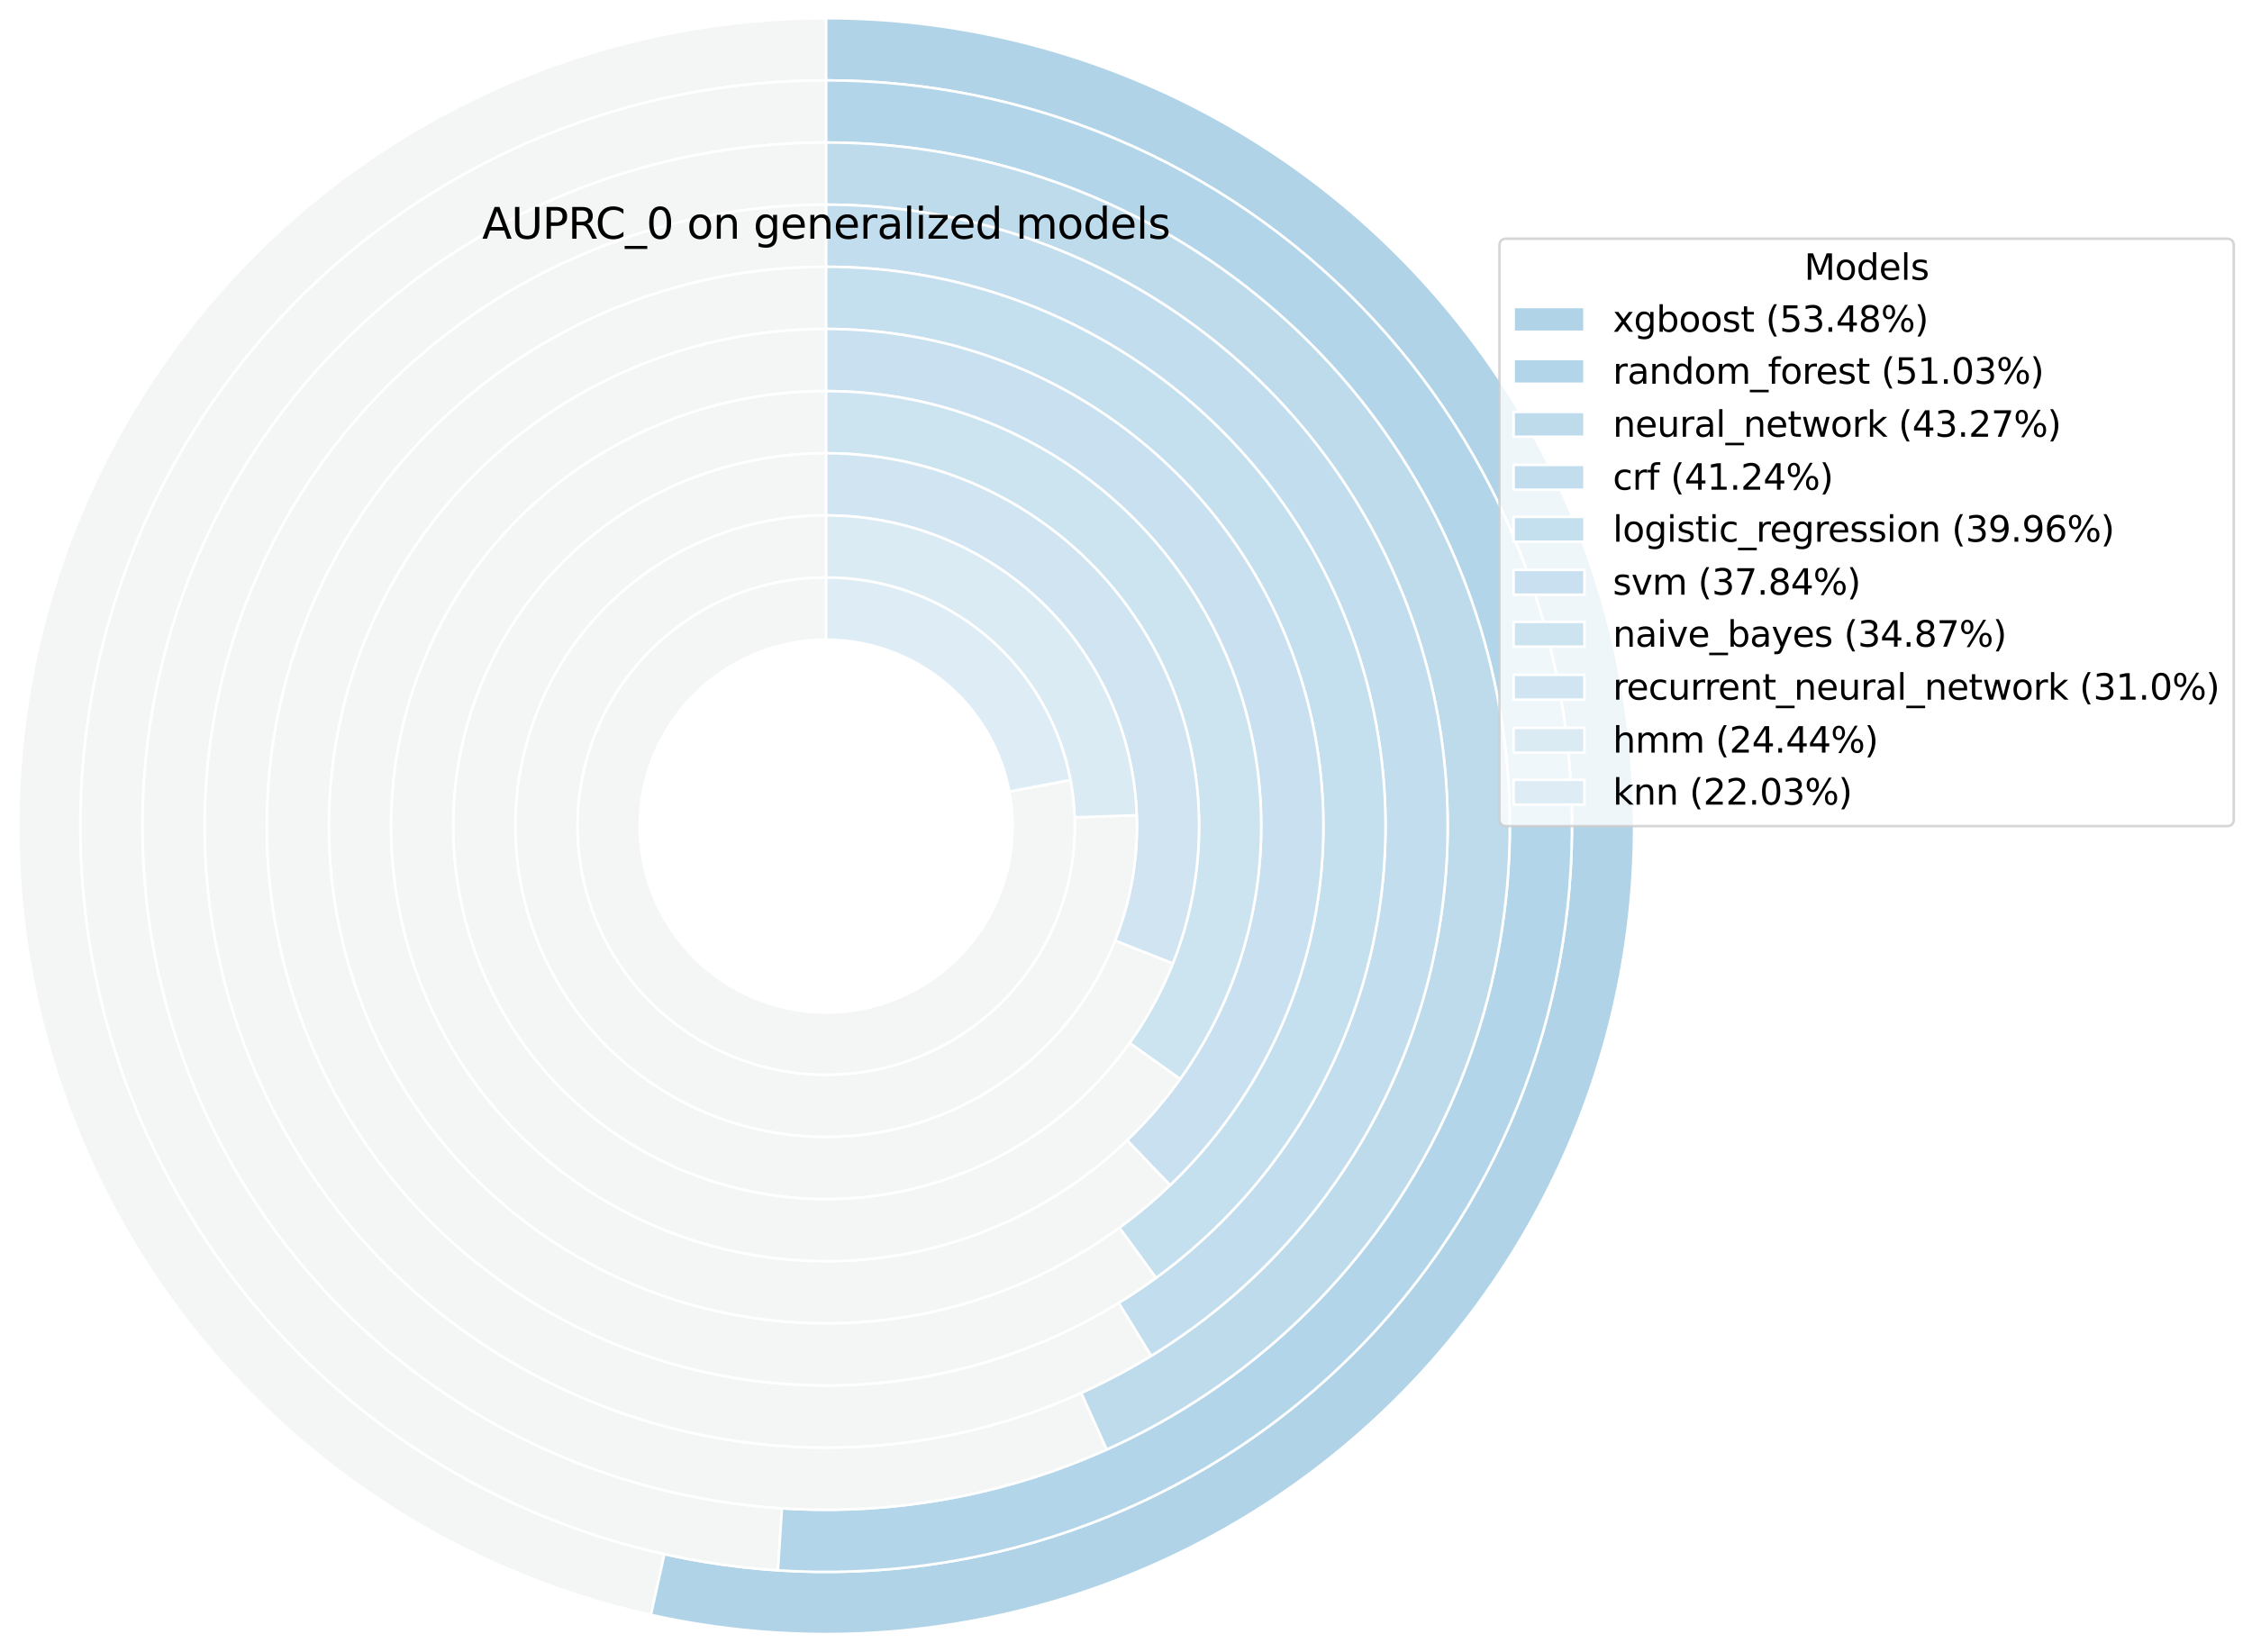 <?xml version="1.0" encoding="utf-8" standalone="no"?>
<!DOCTYPE svg PUBLIC "-//W3C//DTD SVG 1.1//EN"
  "http://www.w3.org/Graphics/SVG/1.1/DTD/svg11.dtd">
<svg xmlns:xlink="http://www.w3.org/1999/xlink" width="890.081pt" height="653.069pt" viewBox="0 0 890.081 653.069" xmlns="http://www.w3.org/2000/svg" version="1.1">
 <defs>
  <style type="text/css">*{stroke-linejoin: round; stroke-linecap: butt}</style>
 </defs>
 <g id="figure_1">
  <g id="patch_1">
   <path d="M 0 653.069 
L 890.081 653.069 
L 890.081 0 
L 0 0 
z
" style="fill: #ffffff"/>
  </g>
  <g id="axes_1">
   <g id="patch_2">
    <path d="M 326.534 7.2 
C 247.896 7.2 171.965 36.247 113.404 88.731 
C 54.844 141.215 17.686 213.524 9.106 291.692 
C 0.526 369.86 21.114 448.508 66.896 512.444 
C 112.677 576.381 180.5 621.208 257.265 638.265 
L 262.593 614.286 
C 191.733 598.541 129.127 557.162 86.868 498.144 
C 44.608 439.125 25.603 366.527 33.523 294.372 
C 41.443 222.217 75.744 155.47 129.799 107.024 
C 183.854 58.577 253.945 31.764 326.534 31.764 
z
" style="fill: #f4f5f5; stroke: #ffffff; stroke-linejoin: miter"/>
   </g>
   <g id="patch_3">
    <path d="M 257.265 638.265 
C 301.07 647.999 346.439 648.391 390.406 639.416 
C 434.373 630.44 475.959 612.297 512.444 586.172 
C 548.929 560.048 579.501 526.524 602.161 487.792 
C 624.821 449.06 639.065 405.983 643.961 361.377 
C 648.858 316.771 644.297 271.63 630.578 228.905 
C 616.859 186.18 594.286 146.822 564.337 113.405 
C 534.387 79.988 497.728 53.257 456.755 34.958 
C 415.781 16.659 371.407 7.2 326.534 7.2 
L 326.534 31.764 
C 367.956 31.764 408.916 40.495 446.738 57.387 
C 484.559 74.278 518.399 98.954 546.044 129.8 
C 573.69 160.646 594.526 196.976 607.19 236.415 
C 619.854 275.853 624.064 317.522 619.544 358.697 
C 615.024 399.871 601.876 439.635 580.959 475.387 
C 560.042 511.14 531.821 542.085 498.143 566.2 
C 464.464 590.315 426.078 607.063 385.493 615.348 
C 344.908 623.633 303.029 623.271 262.593 614.286 
z
" style="fill: #b0d3e8; stroke: #ffffff; stroke-linejoin: miter"/>
   </g>
   <g id="patch_4">
    <path d="M 326.534 31.764 
C 250.034 31.764 176.461 61.544 121.499 114.756 
C 66.538 167.967 34.393 240.538 31.918 316.998 
C 29.443 393.457 56.827 467.956 108.232 524.61 
C 159.637 581.264 231.131 615.74 307.47 620.688 
L 309.059 596.175 
C 239.081 591.64 173.545 560.037 126.424 508.104 
C 79.303 456.171 54.2 387.88 56.469 317.793 
C 58.738 247.705 88.204 181.181 138.585 132.404 
C 188.967 83.627 256.409 56.328 326.534 56.328 
z
" style="fill: #f4f5f5; stroke: #ffffff; stroke-linejoin: miter"/>
   </g>
   <g id="patch_5">
    <path d="M 307.47 620.688 
C 346.899 623.243 386.442 617.845 423.743 604.814 
C 461.044 591.784 495.348 571.386 524.609 544.836 
C 553.871 518.285 577.497 486.121 594.082 450.258 
C 610.666 414.395 619.871 375.562 621.15 336.071 
C 622.428 296.58 615.753 257.232 601.523 220.372 
C 587.293 183.512 565.796 149.887 538.312 121.5 
C 510.829 93.113 477.917 70.539 441.537 55.124 
C 405.156 39.708 366.045 31.764 326.534 31.764 
L 326.534 56.328 
C 362.752 56.328 398.604 63.611 431.953 77.741 
C 465.302 91.872 495.471 112.564 520.664 138.586 
C 545.857 164.608 565.563 195.431 578.607 229.219 
C 591.651 263.008 597.77 299.076 596.598 335.276 
C 595.426 371.476 586.988 407.074 571.786 439.948 
C 556.584 472.822 534.926 502.306 508.103 526.644 
C 481.28 550.982 449.835 569.68 415.643 581.624 
C 381.45 593.569 345.202 598.517 309.059 596.175 
z
" style="fill: #b2d5e9; stroke: #ffffff; stroke-linejoin: miter"/>
   </g>
   <g id="patch_6">
    <path d="M 326.534 56.328 
C 286.238 56.328 246.447 65.342 210.086 82.708 
C 173.724 100.074 141.703 125.356 116.375 156.697 
C 91.047 188.038 73.048 224.652 63.7 263.848 
C 54.351 303.045 53.888 343.841 62.345 383.239 
C 70.801 422.638 87.965 459.65 112.575 491.558 
C 137.185 523.466 168.623 549.468 204.582 567.655 
C 240.54 585.842 280.116 595.756 320.401 596.671 
C 360.687 597.585 400.671 589.477 437.418 572.941 
L 427.337 550.54 
C 393.931 565.573 357.582 572.944 320.959 572.113 
C 284.335 571.282 248.358 562.268 215.668 545.735 
C 182.979 529.201 154.398 505.563 132.025 476.556 
C 109.653 447.549 94.049 413.901 86.362 378.084 
C 78.674 342.267 79.095 305.18 87.594 269.547 
C 96.092 233.914 112.455 200.629 135.48 172.137 
C 158.506 143.645 187.616 120.662 220.672 104.874 
C 253.728 89.087 289.901 80.893 326.534 80.893 
z
" style="fill: #f4f5f5; stroke: #ffffff; stroke-linejoin: miter"/>
   </g>
   <g id="patch_7">
    <path d="M 437.418 572.941 
C 493.775 547.579 539.761 503.635 567.654 448.486 
C 595.547 393.338 603.692 330.254 590.723 269.83 
C 577.753 209.405 544.438 155.221 496.371 116.376 
C 448.304 77.531 388.335 56.328 326.534 56.328 
L 326.534 80.893 
C 382.716 80.893 437.234 100.168 480.931 135.481 
C 524.628 170.795 554.915 220.053 566.706 274.985 
C 578.496 329.916 571.091 387.265 545.734 437.4 
C 520.377 487.535 478.572 527.484 427.337 550.54 
z
" style="fill: #bedbec; stroke: #ffffff; stroke-linejoin: miter"/>
   </g>
   <g id="patch_8">
    <path d="M 326.534 80.893 
C 288.579 80.893 251.136 89.689 217.151 106.59 
C 183.167 123.491 153.558 148.041 130.655 178.307 
C 107.752 208.572 92.172 243.738 85.142 281.036 
C 78.112 318.334 79.821 356.759 90.135 393.286 
C 100.449 429.812 119.09 463.456 144.59 491.569 
C 170.09 519.681 201.762 541.505 237.112 555.322 
C 272.463 569.139 310.539 574.576 348.344 571.206 
C 386.149 567.836 422.663 555.749 455.013 535.898 
L 442.165 514.961 
C 413.05 532.828 380.187 543.706 346.163 546.739 
C 312.139 549.772 277.87 544.878 246.054 532.443 
C 214.239 520.008 185.734 500.367 162.784 475.065 
C 139.834 449.764 123.058 419.485 113.775 386.611 
C 104.493 353.737 102.954 319.154 109.281 285.586 
C 115.608 252.018 129.63 220.368 150.243 193.129 
C 170.856 165.89 197.504 143.795 228.09 128.585 
C 258.675 113.374 292.374 105.457 326.534 105.457 
z
" style="fill: #f4f5f5; stroke: #ffffff; stroke-linejoin: miter"/>
   </g>
   <g id="patch_9">
    <path d="M 455.013 535.898 
C 500.612 507.915 535.845 465.786 555.321 415.956 
C 574.797 366.126 577.471 311.271 562.932 259.783 
C 548.393 208.295 517.424 162.94 474.761 130.656 
C 432.099 98.372 380.035 80.893 326.534 80.893 
L 326.534 105.457 
C 374.685 105.457 421.542 121.188 459.939 150.244 
C 498.335 179.299 526.207 220.119 539.292 266.458 
C 552.377 312.797 549.971 362.166 532.442 407.014 
C 514.914 451.861 483.205 489.777 442.165 514.961 
z
" style="fill: #c2dded; stroke: #ffffff; stroke-linejoin: miter"/>
   </g>
   <g id="patch_10">
    <path d="M 326.534 105.457 
C 291.623 105.457 257.205 113.726 226.105 129.584 
C 195.004 145.443 168.098 168.445 147.596 196.701 
C 127.095 224.956 113.574 257.671 108.145 292.156 
C 102.717 326.642 105.533 361.927 116.362 395.115 
C 127.192 428.303 145.73 458.459 170.454 483.105 
C 195.178 507.752 225.392 526.195 258.613 536.92 
C 291.835 547.645 327.13 550.351 361.598 544.814 
C 396.066 539.277 428.738 525.653 456.929 505.063 
L 442.441 485.226 
C 417.382 503.529 388.34 515.639 357.702 520.56 
C 327.063 525.482 295.691 523.077 266.16 513.544 
C 236.63 504.01 209.773 487.616 187.796 465.709 
C 165.819 443.801 149.341 416.996 139.715 387.495 
C 130.088 357.995 127.585 326.63 132.411 295.976 
C 137.236 265.322 149.254 236.243 167.478 211.127 
C 185.702 186.01 209.619 165.564 237.263 151.468 
C 264.908 137.371 295.502 130.021 326.534 130.021 
z
" style="fill: #f4f5f5; stroke: #ffffff; stroke-linejoin: miter"/>
   </g>
   <g id="patch_11">
    <path d="M 456.929 505.063 
C 494.586 477.558 522.593 438.832 536.919 394.455 
C 551.246 350.078 551.171 302.285 536.705 257.953 
C 522.239 213.622 494.111 174.983 456.367 147.597 
C 418.624 120.211 373.166 105.457 326.534 105.457 
L 326.534 130.021 
C 367.985 130.021 408.392 143.136 441.941 167.479 
C 475.491 191.822 500.494 226.167 513.353 265.574 
C 526.211 304.98 526.278 347.462 513.543 386.908 
C 500.808 426.354 475.914 460.778 442.441 485.226 
z
" style="fill: #c4dfee; stroke: #ffffff; stroke-linejoin: miter"/>
   </g>
   <g id="patch_12">
    <path d="M 326.534 130.021 
C 294.396 130.021 262.744 137.904 234.361 152.978 
C 205.978 168.052 181.721 189.861 163.724 216.486 
C 145.727 243.112 134.533 273.75 131.127 305.707 
C 127.721 337.663 132.205 369.973 144.186 399.793 
C 156.167 429.614 175.282 456.046 199.85 476.763 
C 224.418 497.481 253.697 511.859 285.113 518.633 
C 316.528 525.407 349.131 524.372 380.054 515.619 
C 410.976 506.867 439.285 490.661 462.49 468.427 
L 445.495 450.69 
C 425.191 470.145 400.421 484.325 373.364 491.984 
C 346.306 499.642 317.779 500.548 290.29 494.621 
C 262.802 488.693 237.182 476.113 215.685 457.985 
C 194.188 439.857 177.462 416.729 166.979 390.636 
C 156.496 364.543 152.572 336.272 155.553 308.31 
C 158.533 280.348 168.328 253.54 184.075 230.242 
C 199.823 206.945 221.047 187.862 245.883 174.673 
C 270.718 161.483 298.413 154.585 326.534 154.585 
z
" style="fill: #f4f5f5; stroke: #ffffff; stroke-linejoin: miter"/>
   </g>
   <g id="patch_13">
    <path d="M 462.49 468.427 
C 490.808 441.293 510.366 406.294 518.632 367.955 
C 526.899 329.617 523.502 289.668 508.881 253.275 
C 494.261 216.883 469.075 185.688 436.582 163.725 
C 404.089 141.762 365.753 130.021 326.534 130.021 
L 326.534 154.585 
C 360.851 154.585 394.394 164.858 422.826 184.076 
C 451.257 203.294 473.295 230.59 486.088 262.433 
C 498.881 294.276 501.853 329.232 494.62 362.778 
C 487.387 396.324 470.274 426.949 445.495 450.69 
z
" style="fill: #c8e0ef; stroke: #ffffff; stroke-linejoin: miter"/>
   </g>
   <g id="patch_14">
    <path d="M 326.534 154.585 
C 297.056 154.585 268.067 162.165 242.362 176.595 
C 216.658 191.025 195.09 211.825 179.74 236.991 
C 164.389 262.156 155.764 290.851 154.697 320.31 
C 153.63 349.769 160.156 379.013 173.646 405.223 
C 187.136 431.433 207.142 453.739 231.735 469.991 
C 256.328 486.243 284.692 495.9 314.093 498.033 
C 343.494 500.166 372.955 494.703 399.636 482.171 
C 426.317 469.638 449.333 450.453 466.464 426.464 
L 446.474 412.188 
C 431.79 432.75 412.063 449.195 389.193 459.937 
C 366.323 470.679 341.071 475.361 315.87 473.533 
C 290.67 471.705 266.357 463.427 245.277 449.497 
C 224.198 435.567 207.05 416.447 195.487 393.982 
C 183.924 371.516 178.33 346.449 179.245 321.199 
C 180.16 295.949 187.552 271.353 200.71 249.783 
C 213.868 228.212 232.354 210.383 254.387 198.015 
C 276.419 185.647 301.267 179.149 326.534 179.149 
z
" style="fill: #f4f5f5; stroke: #ffffff; stroke-linejoin: miter"/>
   </g>
   <g id="patch_15">
    <path d="M 466.464 426.464 
C 484.823 400.757 495.747 370.481 498.032 338.975 
C 500.318 307.469 493.878 275.933 479.421 247.846 
C 464.965 219.759 443.045 196.191 416.077 179.74 
C 389.109 163.29 358.123 154.585 326.534 154.585 
L 326.534 179.149 
C 353.61 179.149 380.17 186.611 403.285 200.711 
C 426.401 214.811 445.189 235.012 457.58 259.087 
C 469.971 283.162 475.491 310.192 473.532 337.198 
C 471.573 364.203 462.21 390.154 446.474 412.188 
z
" style="fill: #cce3f0; stroke: #ffffff; stroke-linejoin: miter"/>
   </g>
   <g id="patch_16">
    <path d="M 326.534 179.149 
C 299.748 179.149 273.462 186.451 250.514 200.267 
C 227.567 214.083 208.814 233.896 196.28 257.569 
C 183.746 281.241 177.899 307.888 179.371 334.633 
C 180.843 361.378 189.578 387.223 204.634 409.377 
C 219.69 431.531 240.504 449.167 264.829 460.381 
C 289.155 471.595 316.083 475.969 342.707 473.029 
C 369.331 470.09 394.656 459.948 415.95 443.697 
C 437.243 427.447 453.708 405.695 463.569 380.79 
L 440.73 371.748 
C 432.513 392.502 418.791 410.628 401.047 424.17 
C 383.303 437.712 362.198 446.164 340.011 448.614 
C 317.825 451.063 295.384 447.418 275.113 438.073 
C 254.842 428.728 237.497 414.032 224.951 395.57 
C 212.404 377.108 205.125 355.571 203.898 333.283 
C 202.672 310.996 207.544 288.79 217.989 269.063 
C 228.434 249.336 244.061 232.825 263.184 221.312 
C 282.307 209.798 304.212 203.713 326.534 203.713 
z
" style="fill: #f4f5f5; stroke: #ffffff; stroke-linejoin: miter"/>
   </g>
   <g id="patch_17">
    <path d="M 463.569 380.79 
C 472.419 358.438 475.667 334.256 473.029 310.361 
C 470.391 286.466 461.946 263.575 448.433 243.692 
C 434.92 223.808 416.746 207.53 395.5 196.281 
C 374.253 185.031 350.574 179.149 326.534 179.149 
L 326.534 203.713 
C 346.567 203.713 366.3 208.615 384.005 217.989 
C 401.71 227.364 416.856 240.929 428.116 257.499 
C 439.377 274.068 446.414 293.144 448.613 313.057 
C 450.811 332.969 448.105 353.121 440.73 371.748 
z
" style="fill: #d0e5f1; stroke: #ffffff; stroke-linejoin: miter"/>
   </g>
   <g id="patch_18">
    <path d="M 326.534 203.713 
C 314.363 203.713 302.261 205.522 290.622 209.081 
C 278.984 212.639 267.939 217.908 257.849 224.714 
C 247.76 231.519 238.738 239.787 231.08 249.246 
C 223.421 258.704 217.211 269.248 212.653 280.533 
C 208.095 291.817 205.239 303.717 204.179 315.841 
C 203.119 327.964 203.868 340.179 206.399 352.083 
C 208.931 363.987 213.218 375.449 219.119 386.092 
C 225.021 396.736 232.472 406.443 241.227 414.896 
C 249.983 423.349 259.947 430.454 270.791 435.977 
C 281.636 441.501 293.241 445.382 305.227 447.493 
C 317.213 449.604 329.446 449.922 341.525 448.437 
C 353.604 446.951 365.396 443.679 376.513 438.726 
C 387.63 433.774 397.949 427.197 407.132 419.21 
C 416.316 411.224 424.261 401.917 430.708 391.594 
C 437.154 381.272 442.031 370.048 445.178 358.292 
C 448.325 346.535 449.707 334.376 449.279 322.214 
L 424.73 323.078 
C 425.072 332.808 423.966 342.535 421.449 351.94 
C 418.932 361.345 415.03 370.324 409.873 378.582 
C 404.715 386.84 398.359 394.286 391.013 400.675 
C 383.666 407.064 375.411 412.326 366.517 416.288 
C 357.623 420.25 348.19 422.868 338.527 424.056 
C 328.863 425.245 319.077 424.99 309.488 423.301 
C 299.9 421.612 290.615 418.508 281.94 414.089 
C 273.264 409.67 265.293 403.986 258.289 397.224 
C 251.284 390.462 245.323 382.696 240.602 374.181 
C 235.881 365.666 232.451 356.496 230.426 346.973 
C 228.401 337.45 227.802 327.678 228.65 317.979 
C 229.498 308.28 231.782 298.761 235.429 289.733 
C 239.076 280.706 244.044 272.27 250.171 264.703 
C 256.297 257.137 263.515 250.522 271.586 245.078 
C 279.658 239.633 288.494 235.418 297.804 232.572 
C 307.115 229.725 316.797 228.278 326.534 228.278 
z
" style="fill: #f4f5f5; stroke: #ffffff; stroke-linejoin: miter"/>
   </g>
   <g id="patch_19">
    <path d="M 449.279 322.214 
C 448.159 290.419 434.729 260.27 411.84 238.173 
C 388.951 216.075 358.349 203.713 326.534 203.713 
L 326.534 228.278 
C 351.986 228.278 376.468 238.167 394.779 255.845 
C 413.09 273.523 423.834 297.642 424.73 323.078 
z
" style="fill: #dbebf4; stroke: #ffffff; stroke-linejoin: miter"/>
   </g>
   <g id="patch_20">
    <path d="M 326.534 228.278 
C 316.486 228.278 306.497 229.819 296.917 232.848 
C 287.336 235.876 278.276 240.357 270.054 246.132 
C 261.832 251.908 254.545 258.911 248.446 266.896 
C 242.347 274.882 237.509 283.755 234.101 293.208 
C 230.693 302.66 228.755 312.579 228.355 322.619 
C 227.955 332.659 229.097 342.701 231.741 352.395 
C 234.386 362.088 238.501 371.319 243.945 379.765 
C 249.388 388.211 256.095 395.771 263.831 402.183 
C 271.567 408.596 280.241 413.783 289.55 417.565 
C 298.859 421.347 308.693 423.679 318.709 424.479 
C 328.725 425.279 338.805 424.538 348.596 422.282 
C 358.387 420.026 367.775 416.281 376.431 411.179 
C 385.087 406.076 392.909 399.676 399.624 392.202 
C 406.339 384.727 411.868 376.267 416.018 367.116 
C 420.168 357.965 422.89 348.232 424.089 338.256 
C 425.287 328.28 424.949 318.178 423.084 308.305 
L 398.947 312.862 
C 400.345 320.267 400.599 327.843 399.7 335.325 
C 398.801 342.807 396.76 350.108 393.647 356.971 
C 390.535 363.834 386.388 370.179 381.351 375.785 
C 376.315 381.391 370.448 386.191 363.956 390.018 
C 357.465 393.845 350.424 396.653 343.08 398.345 
C 335.737 400.037 328.177 400.593 320.665 399.993 
C 313.153 399.393 305.778 397.644 298.796 394.807 
C 291.814 391.971 285.309 388.08 279.507 383.271 
C 273.705 378.462 268.675 372.791 264.592 366.457 
C 260.509 360.123 257.423 353.2 255.439 345.93 
C 253.456 338.659 252.599 331.128 252.9 323.598 
C 253.2 316.068 254.653 308.628 257.209 301.539 
C 259.766 294.45 263.394 287.795 267.968 281.806 
C 272.542 275.817 278.008 270.565 284.174 266.233 
C 290.341 261.901 297.135 258.541 304.321 256.269 
C 311.506 253.998 318.998 252.842 326.534 252.842 
z
" style="fill: #f4f5f5; stroke: #ffffff; stroke-linejoin: miter"/>
   </g>
   <g id="patch_21">
    <path d="M 423.084 308.305 
C 418.837 285.811 406.86 265.493 389.236 250.885 
C 371.612 236.277 349.425 228.278 326.534 228.278 
L 326.534 252.842 
C 343.702 252.842 360.342 258.842 373.56 269.798 
C 386.779 280.754 395.762 295.992 398.947 312.862 
z
" style="fill: #deedf5; stroke: #ffffff; stroke-linejoin: miter"/>
   </g>
   <g id="matplotlib.axis_1"/>
   <g id="matplotlib.axis_2"/>
   <g id="text_1">
    <!-- AUPRC_0 on generalized models -->
    <g transform="translate(190.572 94.339) scale(0.168 -0.168)">
     <defs>
      <path id="DejaVuSans-41" d="M 2188 4044 
L 1331 1722 
L 3047 1722 
L 2188 4044 
z
M 1831 4666 
L 2547 4666 
L 4325 0 
L 3669 0 
L 3244 1197 
L 1141 1197 
L 716 0 
L 50 0 
L 1831 4666 
z
" transform="scale(0.016)"/>
      <path id="DejaVuSans-55" d="M 556 4666 
L 1191 4666 
L 1191 1831 
Q 1191 1081 1462 751 
Q 1734 422 2344 422 
Q 2950 422 3222 751 
Q 3494 1081 3494 1831 
L 3494 4666 
L 4128 4666 
L 4128 1753 
Q 4128 841 3676 375 
Q 3225 -91 2344 -91 
Q 1459 -91 1007 375 
Q 556 841 556 1753 
L 556 4666 
z
" transform="scale(0.016)"/>
      <path id="DejaVuSans-50" d="M 1259 4147 
L 1259 2394 
L 2053 2394 
Q 2494 2394 2734 2622 
Q 2975 2850 2975 3272 
Q 2975 3691 2734 3919 
Q 2494 4147 2053 4147 
L 1259 4147 
z
M 628 4666 
L 2053 4666 
Q 2838 4666 3239 4311 
Q 3641 3956 3641 3272 
Q 3641 2581 3239 2228 
Q 2838 1875 2053 1875 
L 1259 1875 
L 1259 0 
L 628 0 
L 628 4666 
z
" transform="scale(0.016)"/>
      <path id="DejaVuSans-52" d="M 2841 2188 
Q 3044 2119 3236 1894 
Q 3428 1669 3622 1275 
L 4263 0 
L 3584 0 
L 2988 1197 
Q 2756 1666 2539 1819 
Q 2322 1972 1947 1972 
L 1259 1972 
L 1259 0 
L 628 0 
L 628 4666 
L 2053 4666 
Q 2853 4666 3247 4331 
Q 3641 3997 3641 3322 
Q 3641 2881 3436 2590 
Q 3231 2300 2841 2188 
z
M 1259 4147 
L 1259 2491 
L 2053 2491 
Q 2509 2491 2742 2702 
Q 2975 2913 2975 3322 
Q 2975 3731 2742 3939 
Q 2509 4147 2053 4147 
L 1259 4147 
z
" transform="scale(0.016)"/>
      <path id="DejaVuSans-43" d="M 4122 4306 
L 4122 3641 
Q 3803 3938 3442 4084 
Q 3081 4231 2675 4231 
Q 1875 4231 1450 3742 
Q 1025 3253 1025 2328 
Q 1025 1406 1450 917 
Q 1875 428 2675 428 
Q 3081 428 3442 575 
Q 3803 722 4122 1019 
L 4122 359 
Q 3791 134 3420 21 
Q 3050 -91 2638 -91 
Q 1578 -91 968 557 
Q 359 1206 359 2328 
Q 359 3453 968 4101 
Q 1578 4750 2638 4750 
Q 3056 4750 3426 4639 
Q 3797 4528 4122 4306 
z
" transform="scale(0.016)"/>
      <path id="DejaVuSans-5f" d="M 3263 -1063 
L 3263 -1509 
L -63 -1509 
L -63 -1063 
L 3263 -1063 
z
" transform="scale(0.016)"/>
      <path id="DejaVuSans-30" d="M 2034 4250 
Q 1547 4250 1301 3770 
Q 1056 3291 1056 2328 
Q 1056 1369 1301 889 
Q 1547 409 2034 409 
Q 2525 409 2770 889 
Q 3016 1369 3016 2328 
Q 3016 3291 2770 3770 
Q 2525 4250 2034 4250 
z
M 2034 4750 
Q 2819 4750 3233 4129 
Q 3647 3509 3647 2328 
Q 3647 1150 3233 529 
Q 2819 -91 2034 -91 
Q 1250 -91 836 529 
Q 422 1150 422 2328 
Q 422 3509 836 4129 
Q 1250 4750 2034 4750 
z
" transform="scale(0.016)"/>
      <path id="DejaVuSans-20" transform="scale(0.016)"/>
      <path id="DejaVuSans-6f" d="M 1959 3097 
Q 1497 3097 1228 2736 
Q 959 2375 959 1747 
Q 959 1119 1226 758 
Q 1494 397 1959 397 
Q 2419 397 2687 759 
Q 2956 1122 2956 1747 
Q 2956 2369 2687 2733 
Q 2419 3097 1959 3097 
z
M 1959 3584 
Q 2709 3584 3137 3096 
Q 3566 2609 3566 1747 
Q 3566 888 3137 398 
Q 2709 -91 1959 -91 
Q 1206 -91 779 398 
Q 353 888 353 1747 
Q 353 2609 779 3096 
Q 1206 3584 1959 3584 
z
" transform="scale(0.016)"/>
      <path id="DejaVuSans-6e" d="M 3513 2113 
L 3513 0 
L 2938 0 
L 2938 2094 
Q 2938 2591 2744 2837 
Q 2550 3084 2163 3084 
Q 1697 3084 1428 2787 
Q 1159 2491 1159 1978 
L 1159 0 
L 581 0 
L 581 3500 
L 1159 3500 
L 1159 2956 
Q 1366 3272 1645 3428 
Q 1925 3584 2291 3584 
Q 2894 3584 3203 3211 
Q 3513 2838 3513 2113 
z
" transform="scale(0.016)"/>
      <path id="DejaVuSans-67" d="M 2906 1791 
Q 2906 2416 2648 2759 
Q 2391 3103 1925 3103 
Q 1463 3103 1205 2759 
Q 947 2416 947 1791 
Q 947 1169 1205 825 
Q 1463 481 1925 481 
Q 2391 481 2648 825 
Q 2906 1169 2906 1791 
z
M 3481 434 
Q 3481 -459 3084 -895 
Q 2688 -1331 1869 -1331 
Q 1566 -1331 1297 -1286 
Q 1028 -1241 775 -1147 
L 775 -588 
Q 1028 -725 1275 -790 
Q 1522 -856 1778 -856 
Q 2344 -856 2625 -561 
Q 2906 -266 2906 331 
L 2906 616 
Q 2728 306 2450 153 
Q 2172 0 1784 0 
Q 1141 0 747 490 
Q 353 981 353 1791 
Q 353 2603 747 3093 
Q 1141 3584 1784 3584 
Q 2172 3584 2450 3431 
Q 2728 3278 2906 2969 
L 2906 3500 
L 3481 3500 
L 3481 434 
z
" transform="scale(0.016)"/>
      <path id="DejaVuSans-65" d="M 3597 1894 
L 3597 1613 
L 953 1613 
Q 991 1019 1311 708 
Q 1631 397 2203 397 
Q 2534 397 2845 478 
Q 3156 559 3463 722 
L 3463 178 
Q 3153 47 2828 -22 
Q 2503 -91 2169 -91 
Q 1331 -91 842 396 
Q 353 884 353 1716 
Q 353 2575 817 3079 
Q 1281 3584 2069 3584 
Q 2775 3584 3186 3129 
Q 3597 2675 3597 1894 
z
M 3022 2063 
Q 3016 2534 2758 2815 
Q 2500 3097 2075 3097 
Q 1594 3097 1305 2825 
Q 1016 2553 972 2059 
L 3022 2063 
z
" transform="scale(0.016)"/>
      <path id="DejaVuSans-72" d="M 2631 2963 
Q 2534 3019 2420 3045 
Q 2306 3072 2169 3072 
Q 1681 3072 1420 2755 
Q 1159 2438 1159 1844 
L 1159 0 
L 581 0 
L 581 3500 
L 1159 3500 
L 1159 2956 
Q 1341 3275 1631 3429 
Q 1922 3584 2338 3584 
Q 2397 3584 2469 3576 
Q 2541 3569 2628 3553 
L 2631 2963 
z
" transform="scale(0.016)"/>
      <path id="DejaVuSans-61" d="M 2194 1759 
Q 1497 1759 1228 1600 
Q 959 1441 959 1056 
Q 959 750 1161 570 
Q 1363 391 1709 391 
Q 2188 391 2477 730 
Q 2766 1069 2766 1631 
L 2766 1759 
L 2194 1759 
z
M 3341 1997 
L 3341 0 
L 2766 0 
L 2766 531 
Q 2569 213 2275 61 
Q 1981 -91 1556 -91 
Q 1019 -91 701 211 
Q 384 513 384 1019 
Q 384 1609 779 1909 
Q 1175 2209 1959 2209 
L 2766 2209 
L 2766 2266 
Q 2766 2663 2505 2880 
Q 2244 3097 1772 3097 
Q 1472 3097 1187 3025 
Q 903 2953 641 2809 
L 641 3341 
Q 956 3463 1253 3523 
Q 1550 3584 1831 3584 
Q 2591 3584 2966 3190 
Q 3341 2797 3341 1997 
z
" transform="scale(0.016)"/>
      <path id="DejaVuSans-6c" d="M 603 4863 
L 1178 4863 
L 1178 0 
L 603 0 
L 603 4863 
z
" transform="scale(0.016)"/>
      <path id="DejaVuSans-69" d="M 603 3500 
L 1178 3500 
L 1178 0 
L 603 0 
L 603 3500 
z
M 603 4863 
L 1178 4863 
L 1178 4134 
L 603 4134 
L 603 4863 
z
" transform="scale(0.016)"/>
      <path id="DejaVuSans-7a" d="M 353 3500 
L 3084 3500 
L 3084 2975 
L 922 459 
L 3084 459 
L 3084 0 
L 275 0 
L 275 525 
L 2438 3041 
L 353 3041 
L 353 3500 
z
" transform="scale(0.016)"/>
      <path id="DejaVuSans-64" d="M 2906 2969 
L 2906 4863 
L 3481 4863 
L 3481 0 
L 2906 0 
L 2906 525 
Q 2725 213 2448 61 
Q 2172 -91 1784 -91 
Q 1150 -91 751 415 
Q 353 922 353 1747 
Q 353 2572 751 3078 
Q 1150 3584 1784 3584 
Q 2172 3584 2448 3432 
Q 2725 3281 2906 2969 
z
M 947 1747 
Q 947 1113 1208 752 
Q 1469 391 1925 391 
Q 2381 391 2643 752 
Q 2906 1113 2906 1747 
Q 2906 2381 2643 2742 
Q 2381 3103 1925 3103 
Q 1469 3103 1208 2742 
Q 947 2381 947 1747 
z
" transform="scale(0.016)"/>
      <path id="DejaVuSans-6d" d="M 3328 2828 
Q 3544 3216 3844 3400 
Q 4144 3584 4550 3584 
Q 5097 3584 5394 3201 
Q 5691 2819 5691 2113 
L 5691 0 
L 5113 0 
L 5113 2094 
Q 5113 2597 4934 2840 
Q 4756 3084 4391 3084 
Q 3944 3084 3684 2787 
Q 3425 2491 3425 1978 
L 3425 0 
L 2847 0 
L 2847 2094 
Q 2847 2600 2669 2842 
Q 2491 3084 2119 3084 
Q 1678 3084 1418 2786 
Q 1159 2488 1159 1978 
L 1159 0 
L 581 0 
L 581 3500 
L 1159 3500 
L 1159 2956 
Q 1356 3278 1631 3431 
Q 1906 3584 2284 3584 
Q 2666 3584 2933 3390 
Q 3200 3197 3328 2828 
z
" transform="scale(0.016)"/>
      <path id="DejaVuSans-73" d="M 2834 3397 
L 2834 2853 
Q 2591 2978 2328 3040 
Q 2066 3103 1784 3103 
Q 1356 3103 1142 2972 
Q 928 2841 928 2578 
Q 928 2378 1081 2264 
Q 1234 2150 1697 2047 
L 1894 2003 
Q 2506 1872 2764 1633 
Q 3022 1394 3022 966 
Q 3022 478 2636 193 
Q 2250 -91 1575 -91 
Q 1294 -91 989 -36 
Q 684 19 347 128 
L 347 722 
Q 666 556 975 473 
Q 1284 391 1588 391 
Q 1994 391 2212 530 
Q 2431 669 2431 922 
Q 2431 1156 2273 1281 
Q 2116 1406 1581 1522 
L 1381 1569 
Q 847 1681 609 1914 
Q 372 2147 372 2553 
Q 372 3047 722 3315 
Q 1072 3584 1716 3584 
Q 2034 3584 2315 3537 
Q 2597 3491 2834 3397 
z
" transform="scale(0.016)"/>
     </defs>
     <use xlink:href="#DejaVuSans-41"/>
     <use xlink:href="#DejaVuSans-55" x="68.408"/>
     <use xlink:href="#DejaVuSans-50" x="141.602"/>
     <use xlink:href="#DejaVuSans-52" x="201.904"/>
     <use xlink:href="#DejaVuSans-43" x="266.387"/>
     <use xlink:href="#DejaVuSans-5f" x="336.211"/>
     <use xlink:href="#DejaVuSans-30" x="386.211"/>
     <use xlink:href="#DejaVuSans-20" x="449.834"/>
     <use xlink:href="#DejaVuSans-6f" x="481.621"/>
     <use xlink:href="#DejaVuSans-6e" x="542.803"/>
     <use xlink:href="#DejaVuSans-20" x="606.182"/>
     <use xlink:href="#DejaVuSans-67" x="637.969"/>
     <use xlink:href="#DejaVuSans-65" x="701.445"/>
     <use xlink:href="#DejaVuSans-6e" x="762.969"/>
     <use xlink:href="#DejaVuSans-65" x="826.348"/>
     <use xlink:href="#DejaVuSans-72" x="887.871"/>
     <use xlink:href="#DejaVuSans-61" x="928.984"/>
     <use xlink:href="#DejaVuSans-6c" x="990.264"/>
     <use xlink:href="#DejaVuSans-69" x="1018.047"/>
     <use xlink:href="#DejaVuSans-7a" x="1045.83"/>
     <use xlink:href="#DejaVuSans-65" x="1098.32"/>
     <use xlink:href="#DejaVuSans-64" x="1159.844"/>
     <use xlink:href="#DejaVuSans-20" x="1223.32"/>
     <use xlink:href="#DejaVuSans-6d" x="1255.107"/>
     <use xlink:href="#DejaVuSans-6f" x="1352.52"/>
     <use xlink:href="#DejaVuSans-64" x="1413.701"/>
     <use xlink:href="#DejaVuSans-65" x="1477.178"/>
     <use xlink:href="#DejaVuSans-6c" x="1538.701"/>
     <use xlink:href="#DejaVuSans-73" x="1566.484"/>
    </g>
   </g>
   <g id="legend_1">
    <g id="patch_22">
     <path d="M 595.446 326.534 
L 880.081 326.534 
Q 882.881 326.534 882.881 323.734 
L 882.881 97.144 
Q 882.881 94.344 880.081 94.344 
L 595.446 94.344 
Q 592.646 94.344 592.646 97.144 
L 592.646 323.734 
Q 592.646 326.534 595.446 326.534 
z
" style="fill: #ffffff; opacity: 0.8; stroke: #cccccc; stroke-linejoin: miter"/>
    </g>
    <g id="text_2">
     <!-- Models -->
     <g transform="translate(713.098 110.582) scale(0.14 -0.14)">
      <defs>
       <path id="DejaVuSans-4d" d="M 628 4666 
L 1569 4666 
L 2759 1491 
L 3956 4666 
L 4897 4666 
L 4897 0 
L 4281 0 
L 4281 4097 
L 3078 897 
L 2444 897 
L 1241 4097 
L 1241 0 
L 628 0 
L 628 4666 
z
" transform="scale(0.016)"/>
      </defs>
      <use xlink:href="#DejaVuSans-4d"/>
      <use xlink:href="#DejaVuSans-6f" x="86.279"/>
      <use xlink:href="#DejaVuSans-64" x="147.461"/>
      <use xlink:href="#DejaVuSans-65" x="210.938"/>
      <use xlink:href="#DejaVuSans-6c" x="272.461"/>
      <use xlink:href="#DejaVuSans-73" x="300.244"/>
     </g>
    </g>
    <g id="patch_23">
     <path d="M 598.246 131.132 
L 626.246 131.132 
L 626.246 121.332 
L 598.246 121.332 
z
" style="fill: #b0d3e8; stroke: #ffffff; stroke-linejoin: miter"/>
    </g>
    <g id="text_3">
     <!-- xgboost (53.48%) -->
     <g transform="translate(637.446 131.132) scale(0.14 -0.14)">
      <defs>
       <path id="DejaVuSans-78" d="M 3513 3500 
L 2247 1797 
L 3578 0 
L 2900 0 
L 1881 1375 
L 863 0 
L 184 0 
L 1544 1831 
L 300 3500 
L 978 3500 
L 1906 2253 
L 2834 3500 
L 3513 3500 
z
" transform="scale(0.016)"/>
       <path id="DejaVuSans-62" d="M 3116 1747 
Q 3116 2381 2855 2742 
Q 2594 3103 2138 3103 
Q 1681 3103 1420 2742 
Q 1159 2381 1159 1747 
Q 1159 1113 1420 752 
Q 1681 391 2138 391 
Q 2594 391 2855 752 
Q 3116 1113 3116 1747 
z
M 1159 2969 
Q 1341 3281 1617 3432 
Q 1894 3584 2278 3584 
Q 2916 3584 3314 3078 
Q 3713 2572 3713 1747 
Q 3713 922 3314 415 
Q 2916 -91 2278 -91 
Q 1894 -91 1617 61 
Q 1341 213 1159 525 
L 1159 0 
L 581 0 
L 581 4863 
L 1159 4863 
L 1159 2969 
z
" transform="scale(0.016)"/>
       <path id="DejaVuSans-74" d="M 1172 4494 
L 1172 3500 
L 2356 3500 
L 2356 3053 
L 1172 3053 
L 1172 1153 
Q 1172 725 1289 603 
Q 1406 481 1766 481 
L 2356 481 
L 2356 0 
L 1766 0 
Q 1100 0 847 248 
Q 594 497 594 1153 
L 594 3053 
L 172 3053 
L 172 3500 
L 594 3500 
L 594 4494 
L 1172 4494 
z
" transform="scale(0.016)"/>
       <path id="DejaVuSans-28" d="M 1984 4856 
Q 1566 4138 1362 3434 
Q 1159 2731 1159 2009 
Q 1159 1288 1364 580 
Q 1569 -128 1984 -844 
L 1484 -844 
Q 1016 -109 783 600 
Q 550 1309 550 2009 
Q 550 2706 781 3412 
Q 1013 4119 1484 4856 
L 1984 4856 
z
" transform="scale(0.016)"/>
       <path id="DejaVuSans-35" d="M 691 4666 
L 3169 4666 
L 3169 4134 
L 1269 4134 
L 1269 2991 
Q 1406 3038 1543 3061 
Q 1681 3084 1819 3084 
Q 2600 3084 3056 2656 
Q 3513 2228 3513 1497 
Q 3513 744 3044 326 
Q 2575 -91 1722 -91 
Q 1428 -91 1123 -41 
Q 819 9 494 109 
L 494 744 
Q 775 591 1075 516 
Q 1375 441 1709 441 
Q 2250 441 2565 725 
Q 2881 1009 2881 1497 
Q 2881 1984 2565 2268 
Q 2250 2553 1709 2553 
Q 1456 2553 1204 2497 
Q 953 2441 691 2322 
L 691 4666 
z
" transform="scale(0.016)"/>
       <path id="DejaVuSans-33" d="M 2597 2516 
Q 3050 2419 3304 2112 
Q 3559 1806 3559 1356 
Q 3559 666 3084 287 
Q 2609 -91 1734 -91 
Q 1441 -91 1130 -33 
Q 819 25 488 141 
L 488 750 
Q 750 597 1062 519 
Q 1375 441 1716 441 
Q 2309 441 2620 675 
Q 2931 909 2931 1356 
Q 2931 1769 2642 2001 
Q 2353 2234 1838 2234 
L 1294 2234 
L 1294 2753 
L 1863 2753 
Q 2328 2753 2575 2939 
Q 2822 3125 2822 3475 
Q 2822 3834 2567 4026 
Q 2313 4219 1838 4219 
Q 1578 4219 1281 4162 
Q 984 4106 628 3988 
L 628 4550 
Q 988 4650 1302 4700 
Q 1616 4750 1894 4750 
Q 2613 4750 3031 4423 
Q 3450 4097 3450 3541 
Q 3450 3153 3228 2886 
Q 3006 2619 2597 2516 
z
" transform="scale(0.016)"/>
       <path id="DejaVuSans-2e" d="M 684 794 
L 1344 794 
L 1344 0 
L 684 0 
L 684 794 
z
" transform="scale(0.016)"/>
       <path id="DejaVuSans-34" d="M 2419 4116 
L 825 1625 
L 2419 1625 
L 2419 4116 
z
M 2253 4666 
L 3047 4666 
L 3047 1625 
L 3713 1625 
L 3713 1100 
L 3047 1100 
L 3047 0 
L 2419 0 
L 2419 1100 
L 313 1100 
L 313 1709 
L 2253 4666 
z
" transform="scale(0.016)"/>
       <path id="DejaVuSans-38" d="M 2034 2216 
Q 1584 2216 1326 1975 
Q 1069 1734 1069 1313 
Q 1069 891 1326 650 
Q 1584 409 2034 409 
Q 2484 409 2743 651 
Q 3003 894 3003 1313 
Q 3003 1734 2745 1975 
Q 2488 2216 2034 2216 
z
M 1403 2484 
Q 997 2584 770 2862 
Q 544 3141 544 3541 
Q 544 4100 942 4425 
Q 1341 4750 2034 4750 
Q 2731 4750 3128 4425 
Q 3525 4100 3525 3541 
Q 3525 3141 3298 2862 
Q 3072 2584 2669 2484 
Q 3125 2378 3379 2068 
Q 3634 1759 3634 1313 
Q 3634 634 3220 271 
Q 2806 -91 2034 -91 
Q 1263 -91 848 271 
Q 434 634 434 1313 
Q 434 1759 690 2068 
Q 947 2378 1403 2484 
z
M 1172 3481 
Q 1172 3119 1398 2916 
Q 1625 2713 2034 2713 
Q 2441 2713 2670 2916 
Q 2900 3119 2900 3481 
Q 2900 3844 2670 4047 
Q 2441 4250 2034 4250 
Q 1625 4250 1398 4047 
Q 1172 3844 1172 3481 
z
" transform="scale(0.016)"/>
       <path id="DejaVuSans-25" d="M 4653 2053 
Q 4381 2053 4226 1822 
Q 4072 1591 4072 1178 
Q 4072 772 4226 539 
Q 4381 306 4653 306 
Q 4919 306 5073 539 
Q 5228 772 5228 1178 
Q 5228 1588 5073 1820 
Q 4919 2053 4653 2053 
z
M 4653 2450 
Q 5147 2450 5437 2106 
Q 5728 1763 5728 1178 
Q 5728 594 5436 251 
Q 5144 -91 4653 -91 
Q 4153 -91 3862 251 
Q 3572 594 3572 1178 
Q 3572 1766 3864 2108 
Q 4156 2450 4653 2450 
z
M 1428 4353 
Q 1159 4353 1004 4120 
Q 850 3888 850 3481 
Q 850 3069 1003 2837 
Q 1156 2606 1428 2606 
Q 1700 2606 1854 2837 
Q 2009 3069 2009 3481 
Q 2009 3884 1853 4118 
Q 1697 4353 1428 4353 
z
M 4250 4750 
L 4750 4750 
L 1831 -91 
L 1331 -91 
L 4250 4750 
z
M 1428 4750 
Q 1922 4750 2215 4408 
Q 2509 4066 2509 3481 
Q 2509 2891 2217 2550 
Q 1925 2209 1428 2209 
Q 931 2209 642 2551 
Q 353 2894 353 3481 
Q 353 4063 643 4406 
Q 934 4750 1428 4750 
z
" transform="scale(0.016)"/>
       <path id="DejaVuSans-29" d="M 513 4856 
L 1013 4856 
Q 1481 4119 1714 3412 
Q 1947 2706 1947 2009 
Q 1947 1309 1714 600 
Q 1481 -109 1013 -844 
L 513 -844 
Q 928 -128 1133 580 
Q 1338 1288 1338 2009 
Q 1338 2731 1133 3434 
Q 928 4138 513 4856 
z
" transform="scale(0.016)"/>
      </defs>
      <use xlink:href="#DejaVuSans-78"/>
      <use xlink:href="#DejaVuSans-67" x="59.18"/>
      <use xlink:href="#DejaVuSans-62" x="122.656"/>
      <use xlink:href="#DejaVuSans-6f" x="186.133"/>
      <use xlink:href="#DejaVuSans-6f" x="247.314"/>
      <use xlink:href="#DejaVuSans-73" x="308.496"/>
      <use xlink:href="#DejaVuSans-74" x="360.596"/>
      <use xlink:href="#DejaVuSans-20" x="399.805"/>
      <use xlink:href="#DejaVuSans-28" x="431.592"/>
      <use xlink:href="#DejaVuSans-35" x="470.605"/>
      <use xlink:href="#DejaVuSans-33" x="534.229"/>
      <use xlink:href="#DejaVuSans-2e" x="597.852"/>
      <use xlink:href="#DejaVuSans-34" x="629.639"/>
      <use xlink:href="#DejaVuSans-38" x="693.262"/>
      <use xlink:href="#DejaVuSans-25" x="756.885"/>
      <use xlink:href="#DejaVuSans-29" x="851.904"/>
     </g>
    </g>
    <g id="patch_24">
     <path d="M 598.246 151.681 
L 626.246 151.681 
L 626.246 141.881 
L 598.246 141.881 
z
" style="fill: #b2d5e9; stroke: #ffffff; stroke-linejoin: miter"/>
    </g>
    <g id="text_4">
     <!-- random_forest (51.03%) -->
     <g transform="translate(637.446 151.681) scale(0.14 -0.14)">
      <defs>
       <path id="DejaVuSans-66" d="M 2375 4863 
L 2375 4384 
L 1825 4384 
Q 1516 4384 1395 4259 
Q 1275 4134 1275 3809 
L 1275 3500 
L 2222 3500 
L 2222 3053 
L 1275 3053 
L 1275 0 
L 697 0 
L 697 3053 
L 147 3053 
L 147 3500 
L 697 3500 
L 697 3744 
Q 697 4328 969 4595 
Q 1241 4863 1831 4863 
L 2375 4863 
z
" transform="scale(0.016)"/>
       <path id="DejaVuSans-31" d="M 794 531 
L 1825 531 
L 1825 4091 
L 703 3866 
L 703 4441 
L 1819 4666 
L 2450 4666 
L 2450 531 
L 3481 531 
L 3481 0 
L 794 0 
L 794 531 
z
" transform="scale(0.016)"/>
      </defs>
      <use xlink:href="#DejaVuSans-72"/>
      <use xlink:href="#DejaVuSans-61" x="41.113"/>
      <use xlink:href="#DejaVuSans-6e" x="102.393"/>
      <use xlink:href="#DejaVuSans-64" x="165.771"/>
      <use xlink:href="#DejaVuSans-6f" x="229.248"/>
      <use xlink:href="#DejaVuSans-6d" x="290.43"/>
      <use xlink:href="#DejaVuSans-5f" x="387.842"/>
      <use xlink:href="#DejaVuSans-66" x="437.842"/>
      <use xlink:href="#DejaVuSans-6f" x="473.047"/>
      <use xlink:href="#DejaVuSans-72" x="534.229"/>
      <use xlink:href="#DejaVuSans-65" x="573.092"/>
      <use xlink:href="#DejaVuSans-73" x="634.615"/>
      <use xlink:href="#DejaVuSans-74" x="686.715"/>
      <use xlink:href="#DejaVuSans-20" x="725.924"/>
      <use xlink:href="#DejaVuSans-28" x="757.711"/>
      <use xlink:href="#DejaVuSans-35" x="796.725"/>
      <use xlink:href="#DejaVuSans-31" x="860.348"/>
      <use xlink:href="#DejaVuSans-2e" x="923.971"/>
      <use xlink:href="#DejaVuSans-30" x="955.758"/>
      <use xlink:href="#DejaVuSans-33" x="1019.381"/>
      <use xlink:href="#DejaVuSans-25" x="1083.004"/>
      <use xlink:href="#DejaVuSans-29" x="1178.023"/>
     </g>
    </g>
    <g id="patch_25">
     <path d="M 598.246 172.62 
L 626.246 172.62 
L 626.246 162.82 
L 598.246 162.82 
z
" style="fill: #bedbec; stroke: #ffffff; stroke-linejoin: miter"/>
    </g>
    <g id="text_5">
     <!-- neural_network (43.27%) -->
     <g transform="translate(637.446 172.62) scale(0.14 -0.14)">
      <defs>
       <path id="DejaVuSans-75" d="M 544 1381 
L 544 3500 
L 1119 3500 
L 1119 1403 
Q 1119 906 1312 657 
Q 1506 409 1894 409 
Q 2359 409 2629 706 
Q 2900 1003 2900 1516 
L 2900 3500 
L 3475 3500 
L 3475 0 
L 2900 0 
L 2900 538 
Q 2691 219 2414 64 
Q 2138 -91 1772 -91 
Q 1169 -91 856 284 
Q 544 659 544 1381 
z
M 1991 3584 
L 1991 3584 
z
" transform="scale(0.016)"/>
       <path id="DejaVuSans-77" d="M 269 3500 
L 844 3500 
L 1563 769 
L 2278 3500 
L 2956 3500 
L 3675 769 
L 4391 3500 
L 4966 3500 
L 4050 0 
L 3372 0 
L 2619 2869 
L 1863 0 
L 1184 0 
L 269 3500 
z
" transform="scale(0.016)"/>
       <path id="DejaVuSans-6b" d="M 581 4863 
L 1159 4863 
L 1159 1991 
L 2875 3500 
L 3609 3500 
L 1753 1863 
L 3688 0 
L 2938 0 
L 1159 1709 
L 1159 0 
L 581 0 
L 581 4863 
z
" transform="scale(0.016)"/>
       <path id="DejaVuSans-32" d="M 1228 531 
L 3431 531 
L 3431 0 
L 469 0 
L 469 531 
Q 828 903 1448 1529 
Q 2069 2156 2228 2338 
Q 2531 2678 2651 2914 
Q 2772 3150 2772 3378 
Q 2772 3750 2511 3984 
Q 2250 4219 1831 4219 
Q 1534 4219 1204 4116 
Q 875 4013 500 3803 
L 500 4441 
Q 881 4594 1212 4672 
Q 1544 4750 1819 4750 
Q 2544 4750 2975 4387 
Q 3406 4025 3406 3419 
Q 3406 3131 3298 2873 
Q 3191 2616 2906 2266 
Q 2828 2175 2409 1742 
Q 1991 1309 1228 531 
z
" transform="scale(0.016)"/>
       <path id="DejaVuSans-37" d="M 525 4666 
L 3525 4666 
L 3525 4397 
L 1831 0 
L 1172 0 
L 2766 4134 
L 525 4134 
L 525 4666 
z
" transform="scale(0.016)"/>
      </defs>
      <use xlink:href="#DejaVuSans-6e"/>
      <use xlink:href="#DejaVuSans-65" x="63.379"/>
      <use xlink:href="#DejaVuSans-75" x="124.902"/>
      <use xlink:href="#DejaVuSans-72" x="188.281"/>
      <use xlink:href="#DejaVuSans-61" x="229.395"/>
      <use xlink:href="#DejaVuSans-6c" x="290.674"/>
      <use xlink:href="#DejaVuSans-5f" x="318.457"/>
      <use xlink:href="#DejaVuSans-6e" x="368.457"/>
      <use xlink:href="#DejaVuSans-65" x="431.836"/>
      <use xlink:href="#DejaVuSans-74" x="493.359"/>
      <use xlink:href="#DejaVuSans-77" x="532.568"/>
      <use xlink:href="#DejaVuSans-6f" x="614.355"/>
      <use xlink:href="#DejaVuSans-72" x="675.537"/>
      <use xlink:href="#DejaVuSans-6b" x="716.65"/>
      <use xlink:href="#DejaVuSans-20" x="774.561"/>
      <use xlink:href="#DejaVuSans-28" x="806.348"/>
      <use xlink:href="#DejaVuSans-34" x="845.361"/>
      <use xlink:href="#DejaVuSans-33" x="908.984"/>
      <use xlink:href="#DejaVuSans-2e" x="972.607"/>
      <use xlink:href="#DejaVuSans-32" x="1004.395"/>
      <use xlink:href="#DejaVuSans-37" x="1068.018"/>
      <use xlink:href="#DejaVuSans-25" x="1131.641"/>
      <use xlink:href="#DejaVuSans-29" x="1226.66"/>
     </g>
    </g>
    <g id="patch_26">
     <path d="M 598.246 193.558 
L 626.246 193.558 
L 626.246 183.758 
L 598.246 183.758 
z
" style="fill: #c2dded; stroke: #ffffff; stroke-linejoin: miter"/>
    </g>
    <g id="text_6">
     <!-- crf (41.24%) -->
     <g transform="translate(637.446 193.558) scale(0.14 -0.14)">
      <defs>
       <path id="DejaVuSans-63" d="M 3122 3366 
L 3122 2828 
Q 2878 2963 2633 3030 
Q 2388 3097 2138 3097 
Q 1578 3097 1268 2742 
Q 959 2388 959 1747 
Q 959 1106 1268 751 
Q 1578 397 2138 397 
Q 2388 397 2633 464 
Q 2878 531 3122 666 
L 3122 134 
Q 2881 22 2623 -34 
Q 2366 -91 2075 -91 
Q 1284 -91 818 406 
Q 353 903 353 1747 
Q 353 2603 823 3093 
Q 1294 3584 2113 3584 
Q 2378 3584 2631 3529 
Q 2884 3475 3122 3366 
z
" transform="scale(0.016)"/>
      </defs>
      <use xlink:href="#DejaVuSans-63"/>
      <use xlink:href="#DejaVuSans-72" x="54.98"/>
      <use xlink:href="#DejaVuSans-66" x="96.094"/>
      <use xlink:href="#DejaVuSans-20" x="131.299"/>
      <use xlink:href="#DejaVuSans-28" x="163.086"/>
      <use xlink:href="#DejaVuSans-34" x="202.1"/>
      <use xlink:href="#DejaVuSans-31" x="265.723"/>
      <use xlink:href="#DejaVuSans-2e" x="329.346"/>
      <use xlink:href="#DejaVuSans-32" x="361.133"/>
      <use xlink:href="#DejaVuSans-34" x="424.756"/>
      <use xlink:href="#DejaVuSans-25" x="488.379"/>
      <use xlink:href="#DejaVuSans-29" x="583.398"/>
     </g>
    </g>
    <g id="patch_27">
     <path d="M 598.246 214.108 
L 626.246 214.108 
L 626.246 204.308 
L 598.246 204.308 
z
" style="fill: #c4dfee; stroke: #ffffff; stroke-linejoin: miter"/>
    </g>
    <g id="text_7">
     <!-- logistic_regression (39.96%) -->
     <g transform="translate(637.446 214.108) scale(0.14 -0.14)">
      <defs>
       <path id="DejaVuSans-39" d="M 703 97 
L 703 672 
Q 941 559 1184 500 
Q 1428 441 1663 441 
Q 2288 441 2617 861 
Q 2947 1281 2994 2138 
Q 2813 1869 2534 1725 
Q 2256 1581 1919 1581 
Q 1219 1581 811 2004 
Q 403 2428 403 3163 
Q 403 3881 828 4315 
Q 1253 4750 1959 4750 
Q 2769 4750 3195 4129 
Q 3622 3509 3622 2328 
Q 3622 1225 3098 567 
Q 2575 -91 1691 -91 
Q 1453 -91 1209 -44 
Q 966 3 703 97 
z
M 1959 2075 
Q 2384 2075 2632 2365 
Q 2881 2656 2881 3163 
Q 2881 3666 2632 3958 
Q 2384 4250 1959 4250 
Q 1534 4250 1286 3958 
Q 1038 3666 1038 3163 
Q 1038 2656 1286 2365 
Q 1534 2075 1959 2075 
z
" transform="scale(0.016)"/>
       <path id="DejaVuSans-36" d="M 2113 2584 
Q 1688 2584 1439 2293 
Q 1191 2003 1191 1497 
Q 1191 994 1439 701 
Q 1688 409 2113 409 
Q 2538 409 2786 701 
Q 3034 994 3034 1497 
Q 3034 2003 2786 2293 
Q 2538 2584 2113 2584 
z
M 3366 4563 
L 3366 3988 
Q 3128 4100 2886 4159 
Q 2644 4219 2406 4219 
Q 1781 4219 1451 3797 
Q 1122 3375 1075 2522 
Q 1259 2794 1537 2939 
Q 1816 3084 2150 3084 
Q 2853 3084 3261 2657 
Q 3669 2231 3669 1497 
Q 3669 778 3244 343 
Q 2819 -91 2113 -91 
Q 1303 -91 875 529 
Q 447 1150 447 2328 
Q 447 3434 972 4092 
Q 1497 4750 2381 4750 
Q 2619 4750 2861 4703 
Q 3103 4656 3366 4563 
z
" transform="scale(0.016)"/>
      </defs>
      <use xlink:href="#DejaVuSans-6c"/>
      <use xlink:href="#DejaVuSans-6f" x="27.783"/>
      <use xlink:href="#DejaVuSans-67" x="88.965"/>
      <use xlink:href="#DejaVuSans-69" x="152.441"/>
      <use xlink:href="#DejaVuSans-73" x="180.225"/>
      <use xlink:href="#DejaVuSans-74" x="232.324"/>
      <use xlink:href="#DejaVuSans-69" x="271.533"/>
      <use xlink:href="#DejaVuSans-63" x="299.316"/>
      <use xlink:href="#DejaVuSans-5f" x="354.297"/>
      <use xlink:href="#DejaVuSans-72" x="404.297"/>
      <use xlink:href="#DejaVuSans-65" x="443.16"/>
      <use xlink:href="#DejaVuSans-67" x="504.684"/>
      <use xlink:href="#DejaVuSans-72" x="568.16"/>
      <use xlink:href="#DejaVuSans-65" x="607.023"/>
      <use xlink:href="#DejaVuSans-73" x="668.547"/>
      <use xlink:href="#DejaVuSans-73" x="720.646"/>
      <use xlink:href="#DejaVuSans-69" x="772.746"/>
      <use xlink:href="#DejaVuSans-6f" x="800.529"/>
      <use xlink:href="#DejaVuSans-6e" x="861.711"/>
      <use xlink:href="#DejaVuSans-20" x="925.09"/>
      <use xlink:href="#DejaVuSans-28" x="956.877"/>
      <use xlink:href="#DejaVuSans-33" x="995.891"/>
      <use xlink:href="#DejaVuSans-39" x="1059.514"/>
      <use xlink:href="#DejaVuSans-2e" x="1123.137"/>
      <use xlink:href="#DejaVuSans-39" x="1154.924"/>
      <use xlink:href="#DejaVuSans-36" x="1218.547"/>
      <use xlink:href="#DejaVuSans-25" x="1282.17"/>
      <use xlink:href="#DejaVuSans-29" x="1377.189"/>
     </g>
    </g>
    <g id="patch_28">
     <path d="M 598.246 235.047 
L 626.246 235.047 
L 626.246 225.247 
L 598.246 225.247 
z
" style="fill: #c8e0ef; stroke: #ffffff; stroke-linejoin: miter"/>
    </g>
    <g id="text_8">
     <!-- svm (37.84%) -->
     <g transform="translate(637.446 235.047) scale(0.14 -0.14)">
      <defs>
       <path id="DejaVuSans-76" d="M 191 3500 
L 800 3500 
L 1894 563 
L 2988 3500 
L 3597 3500 
L 2284 0 
L 1503 0 
L 191 3500 
z
" transform="scale(0.016)"/>
      </defs>
      <use xlink:href="#DejaVuSans-73"/>
      <use xlink:href="#DejaVuSans-76" x="52.1"/>
      <use xlink:href="#DejaVuSans-6d" x="111.279"/>
      <use xlink:href="#DejaVuSans-20" x="208.691"/>
      <use xlink:href="#DejaVuSans-28" x="240.479"/>
      <use xlink:href="#DejaVuSans-33" x="279.492"/>
      <use xlink:href="#DejaVuSans-37" x="343.115"/>
      <use xlink:href="#DejaVuSans-2e" x="406.738"/>
      <use xlink:href="#DejaVuSans-38" x="438.525"/>
      <use xlink:href="#DejaVuSans-34" x="502.148"/>
      <use xlink:href="#DejaVuSans-25" x="565.771"/>
      <use xlink:href="#DejaVuSans-29" x="660.791"/>
     </g>
    </g>
    <g id="patch_29">
     <path d="M 598.246 255.596 
L 626.246 255.596 
L 626.246 245.796 
L 598.246 245.796 
z
" style="fill: #cce3f0; stroke: #ffffff; stroke-linejoin: miter"/>
    </g>
    <g id="text_9">
     <!-- naive_bayes (34.87%) -->
     <g transform="translate(637.446 255.596) scale(0.14 -0.14)">
      <defs>
       <path id="DejaVuSans-79" d="M 2059 -325 
Q 1816 -950 1584 -1140 
Q 1353 -1331 966 -1331 
L 506 -1331 
L 506 -850 
L 844 -850 
Q 1081 -850 1212 -737 
Q 1344 -625 1503 -206 
L 1606 56 
L 191 3500 
L 800 3500 
L 1894 763 
L 2988 3500 
L 3597 3500 
L 2059 -325 
z
" transform="scale(0.016)"/>
      </defs>
      <use xlink:href="#DejaVuSans-6e"/>
      <use xlink:href="#DejaVuSans-61" x="63.379"/>
      <use xlink:href="#DejaVuSans-69" x="124.658"/>
      <use xlink:href="#DejaVuSans-76" x="152.441"/>
      <use xlink:href="#DejaVuSans-65" x="211.621"/>
      <use xlink:href="#DejaVuSans-5f" x="273.145"/>
      <use xlink:href="#DejaVuSans-62" x="323.145"/>
      <use xlink:href="#DejaVuSans-61" x="386.621"/>
      <use xlink:href="#DejaVuSans-79" x="447.9"/>
      <use xlink:href="#DejaVuSans-65" x="507.08"/>
      <use xlink:href="#DejaVuSans-73" x="568.604"/>
      <use xlink:href="#DejaVuSans-20" x="620.703"/>
      <use xlink:href="#DejaVuSans-28" x="652.49"/>
      <use xlink:href="#DejaVuSans-33" x="691.504"/>
      <use xlink:href="#DejaVuSans-34" x="755.127"/>
      <use xlink:href="#DejaVuSans-2e" x="818.75"/>
      <use xlink:href="#DejaVuSans-38" x="850.537"/>
      <use xlink:href="#DejaVuSans-37" x="914.16"/>
      <use xlink:href="#DejaVuSans-25" x="977.783"/>
      <use xlink:href="#DejaVuSans-29" x="1072.803"/>
     </g>
    </g>
    <g id="patch_30">
     <path d="M 598.246 276.535 
L 626.246 276.535 
L 626.246 266.735 
L 598.246 266.735 
z
" style="fill: #d0e5f1; stroke: #ffffff; stroke-linejoin: miter"/>
    </g>
    <g id="text_10">
     <!-- recurrent_neural_network (31.0%) -->
     <g transform="translate(637.446 276.535) scale(0.14 -0.14)">
      <use xlink:href="#DejaVuSans-72"/>
      <use xlink:href="#DejaVuSans-65" x="38.863"/>
      <use xlink:href="#DejaVuSans-63" x="100.387"/>
      <use xlink:href="#DejaVuSans-75" x="155.367"/>
      <use xlink:href="#DejaVuSans-72" x="218.746"/>
      <use xlink:href="#DejaVuSans-72" x="258.109"/>
      <use xlink:href="#DejaVuSans-65" x="296.973"/>
      <use xlink:href="#DejaVuSans-6e" x="358.496"/>
      <use xlink:href="#DejaVuSans-74" x="421.875"/>
      <use xlink:href="#DejaVuSans-5f" x="461.084"/>
      <use xlink:href="#DejaVuSans-6e" x="511.084"/>
      <use xlink:href="#DejaVuSans-65" x="574.463"/>
      <use xlink:href="#DejaVuSans-75" x="635.986"/>
      <use xlink:href="#DejaVuSans-72" x="699.365"/>
      <use xlink:href="#DejaVuSans-61" x="740.479"/>
      <use xlink:href="#DejaVuSans-6c" x="801.758"/>
      <use xlink:href="#DejaVuSans-5f" x="829.541"/>
      <use xlink:href="#DejaVuSans-6e" x="879.541"/>
      <use xlink:href="#DejaVuSans-65" x="942.92"/>
      <use xlink:href="#DejaVuSans-74" x="1004.443"/>
      <use xlink:href="#DejaVuSans-77" x="1043.652"/>
      <use xlink:href="#DejaVuSans-6f" x="1125.439"/>
      <use xlink:href="#DejaVuSans-72" x="1186.621"/>
      <use xlink:href="#DejaVuSans-6b" x="1227.734"/>
      <use xlink:href="#DejaVuSans-20" x="1285.645"/>
      <use xlink:href="#DejaVuSans-28" x="1317.432"/>
      <use xlink:href="#DejaVuSans-33" x="1356.445"/>
      <use xlink:href="#DejaVuSans-31" x="1420.068"/>
      <use xlink:href="#DejaVuSans-2e" x="1483.691"/>
      <use xlink:href="#DejaVuSans-30" x="1515.479"/>
      <use xlink:href="#DejaVuSans-25" x="1579.102"/>
      <use xlink:href="#DejaVuSans-29" x="1674.121"/>
     </g>
    </g>
    <g id="patch_31">
     <path d="M 598.246 297.473 
L 626.246 297.473 
L 626.246 287.673 
L 598.246 287.673 
z
" style="fill: #dbebf4; stroke: #ffffff; stroke-linejoin: miter"/>
    </g>
    <g id="text_11">
     <!-- hmm (24.44%) -->
     <g transform="translate(637.446 297.473) scale(0.14 -0.14)">
      <defs>
       <path id="DejaVuSans-68" d="M 3513 2113 
L 3513 0 
L 2938 0 
L 2938 2094 
Q 2938 2591 2744 2837 
Q 2550 3084 2163 3084 
Q 1697 3084 1428 2787 
Q 1159 2491 1159 1978 
L 1159 0 
L 581 0 
L 581 4863 
L 1159 4863 
L 1159 2956 
Q 1366 3272 1645 3428 
Q 1925 3584 2291 3584 
Q 2894 3584 3203 3211 
Q 3513 2838 3513 2113 
z
" transform="scale(0.016)"/>
      </defs>
      <use xlink:href="#DejaVuSans-68"/>
      <use xlink:href="#DejaVuSans-6d" x="63.379"/>
      <use xlink:href="#DejaVuSans-6d" x="160.791"/>
      <use xlink:href="#DejaVuSans-20" x="258.203"/>
      <use xlink:href="#DejaVuSans-28" x="289.99"/>
      <use xlink:href="#DejaVuSans-32" x="329.004"/>
      <use xlink:href="#DejaVuSans-34" x="392.627"/>
      <use xlink:href="#DejaVuSans-2e" x="456.25"/>
      <use xlink:href="#DejaVuSans-34" x="488.037"/>
      <use xlink:href="#DejaVuSans-34" x="551.66"/>
      <use xlink:href="#DejaVuSans-25" x="615.283"/>
      <use xlink:href="#DejaVuSans-29" x="710.303"/>
     </g>
    </g>
    <g id="patch_32">
     <path d="M 598.246 318.023 
L 626.246 318.023 
L 626.246 308.223 
L 598.246 308.223 
z
" style="fill: #deedf5; stroke: #ffffff; stroke-linejoin: miter"/>
    </g>
    <g id="text_12">
     <!-- knn (22.03%) -->
     <g transform="translate(637.446 318.023) scale(0.14 -0.14)">
      <use xlink:href="#DejaVuSans-6b"/>
      <use xlink:href="#DejaVuSans-6e" x="57.91"/>
      <use xlink:href="#DejaVuSans-6e" x="121.289"/>
      <use xlink:href="#DejaVuSans-20" x="184.668"/>
      <use xlink:href="#DejaVuSans-28" x="216.455"/>
      <use xlink:href="#DejaVuSans-32" x="255.469"/>
      <use xlink:href="#DejaVuSans-32" x="319.092"/>
      <use xlink:href="#DejaVuSans-2e" x="382.715"/>
      <use xlink:href="#DejaVuSans-30" x="414.502"/>
      <use xlink:href="#DejaVuSans-33" x="478.125"/>
      <use xlink:href="#DejaVuSans-25" x="541.748"/>
      <use xlink:href="#DejaVuSans-29" x="636.768"/>
     </g>
    </g>
   </g>
  </g>
 </g>
</svg>

